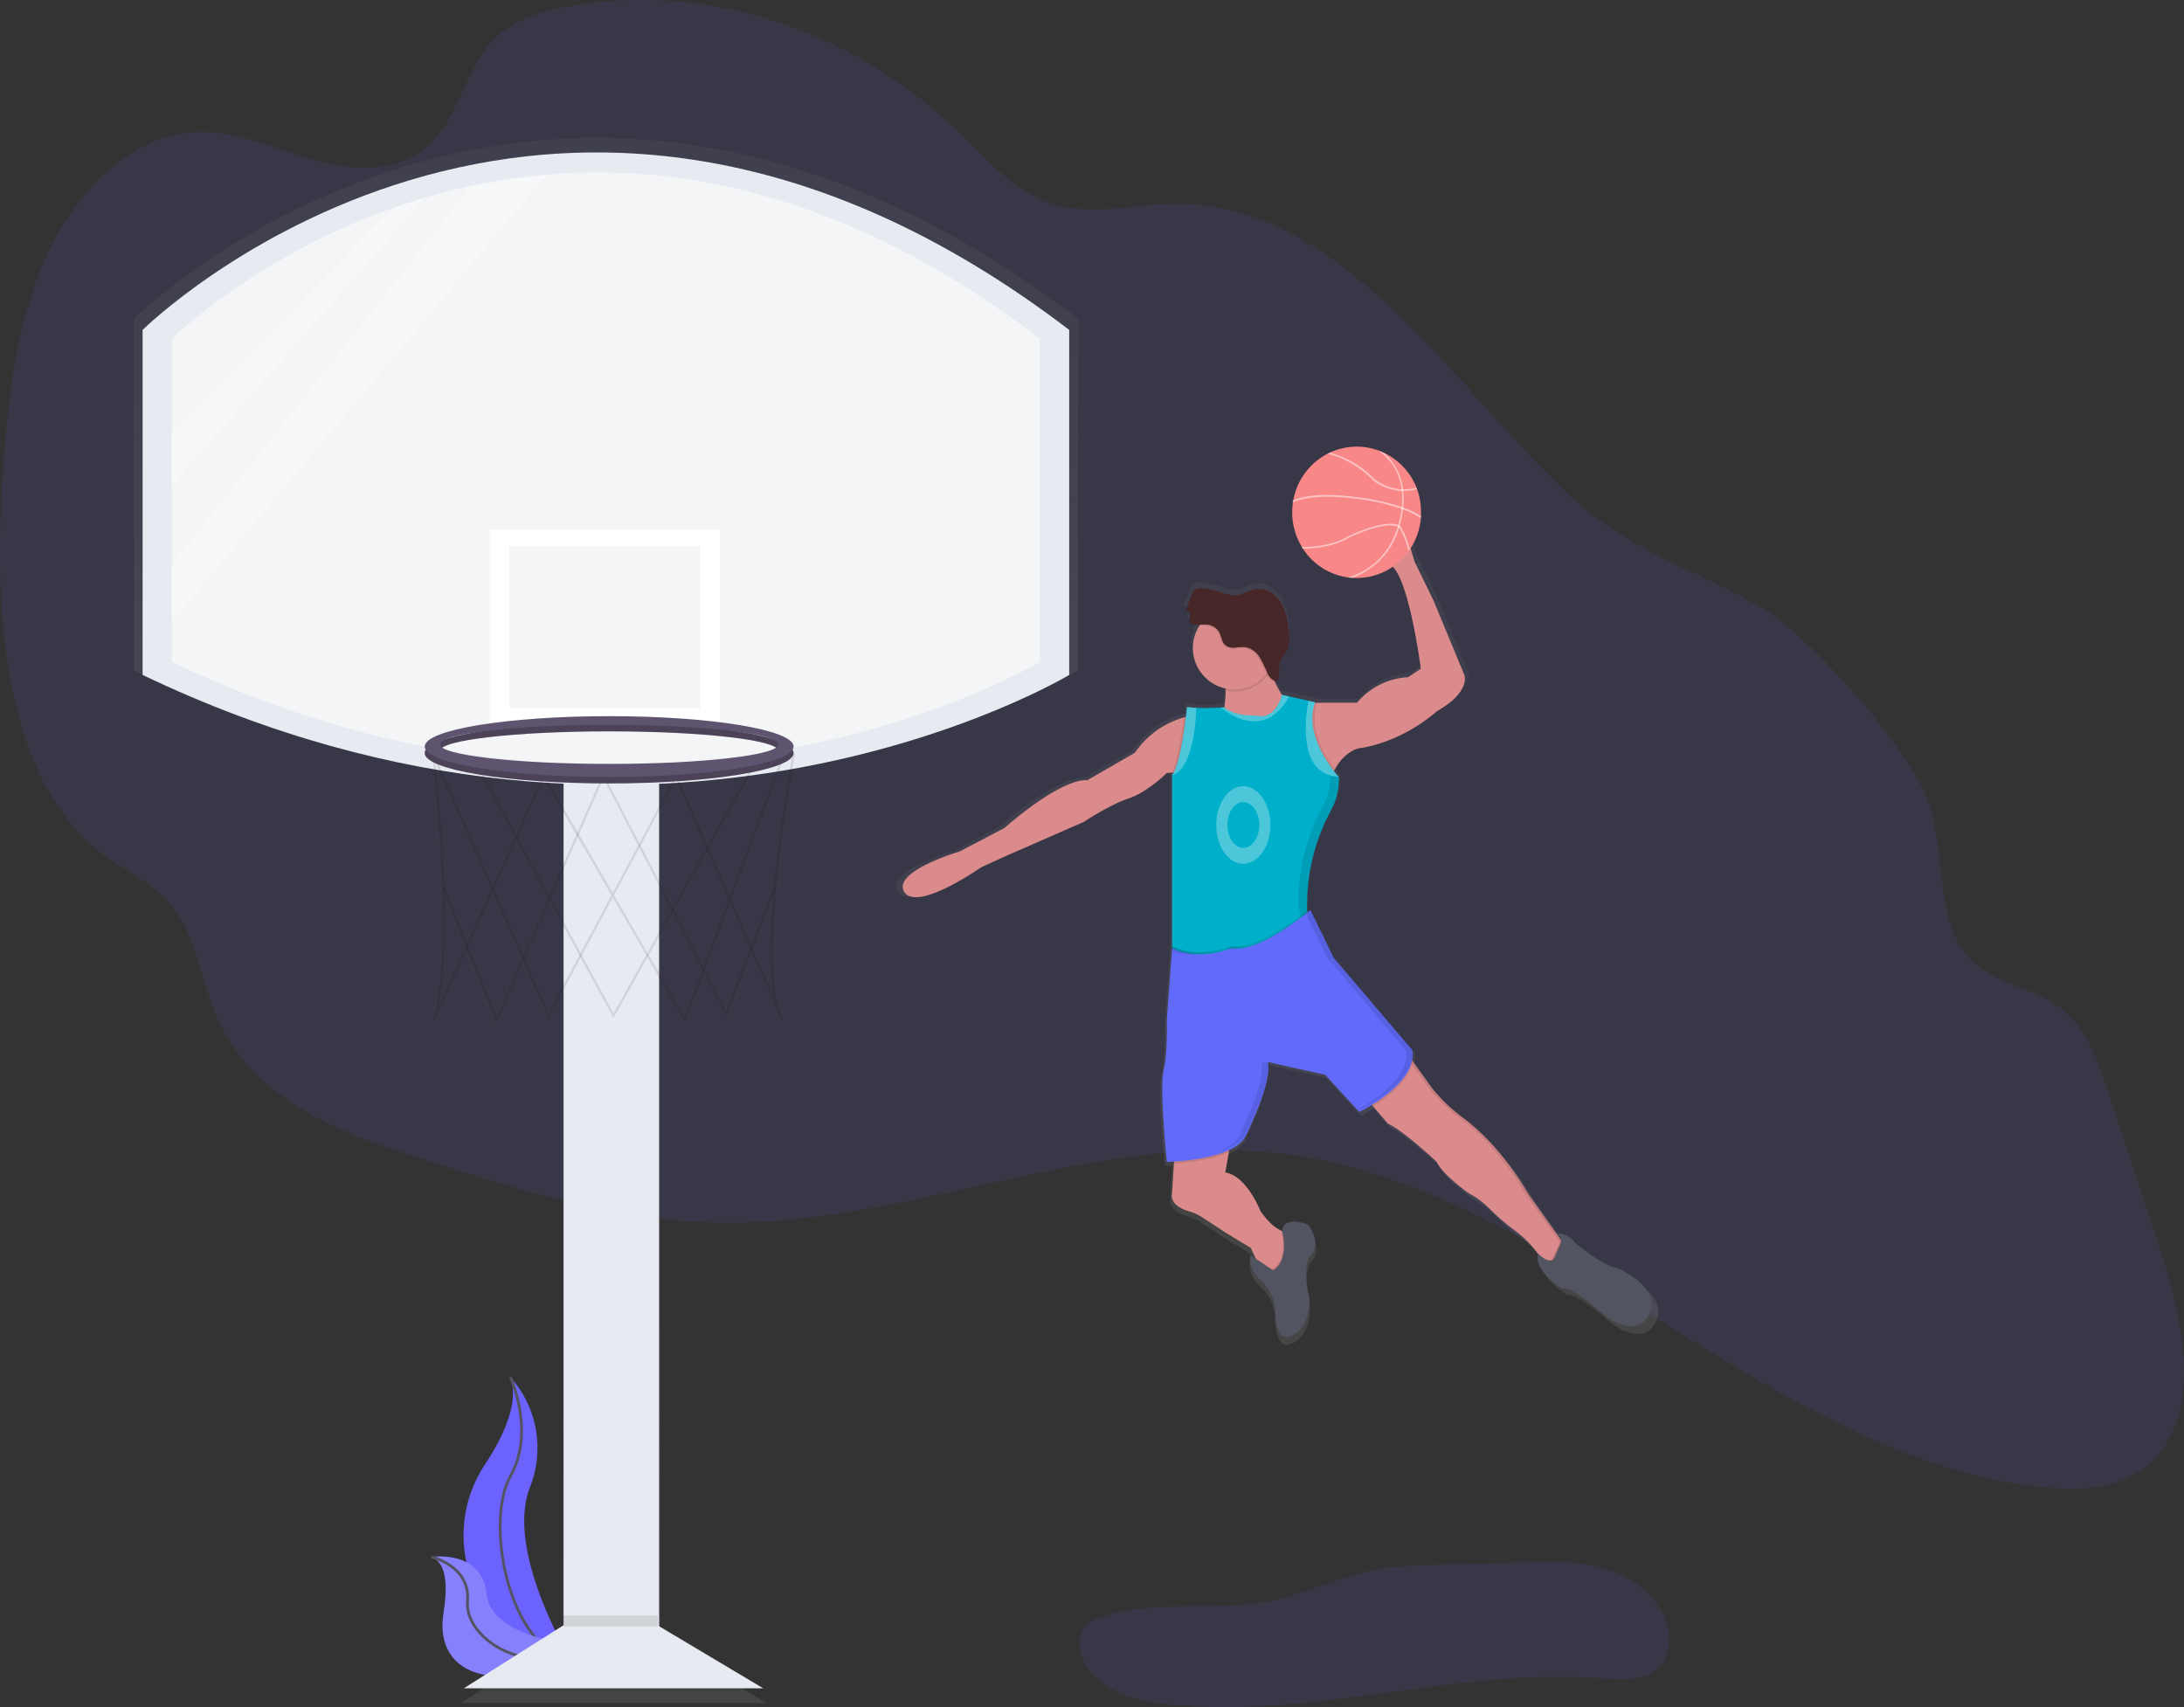 <svg xmlns="http://www.w3.org/2000/svg" xmlns:xlink="http://www.w3.org/1999/xlink" width="785.963" height="614.409" viewBox="0 0 785.963 614.409">
  <rect x="0" y="0" width="785.963" height="614.409" fill="#333333" stroke="none"/>
  <defs>
    <linearGradient id="linear-gradient" x1="0.5" y1="1" x2="0.5" gradientUnits="objectBoundingBox">
      <stop offset="0" stop-color="gray" stop-opacity="0.251"/>
      <stop offset="0.54" stop-color="gray" stop-opacity="0.122"/>
      <stop offset="1" stop-color="gray" stop-opacity="0.102"/>
    </linearGradient>
    <linearGradient id="linear-gradient-3" x1="0.5" y1="1" x2="0.5" y2="0" xlink:href="#linear-gradient"/>
    <linearGradient id="linear-gradient-6" x1="0.5" y1="1" x2="0.5" y2="0" xlink:href="#linear-gradient"/>
    <linearGradient id="linear-gradient-7" x1="0.5" y1="1" x2="0.5" y2="0" xlink:href="#linear-gradient"/>
    <linearGradient id="linear-gradient-8" x1="0.5" y1="1" x2="0.5" y2="0" xlink:href="#linear-gradient"/>
    <linearGradient id="linear-gradient-10" x1="0.5" y1="1" x2="0.5" y2="0" xlink:href="#linear-gradient"/>
    <linearGradient id="linear-gradient-13" x1="0.5" y1="1" x2="0.5" y2="0" xlink:href="#linear-gradient"/>
  </defs>
  <g id="undraw_basketball_agx4" transform="translate(0 -0.011)">
    <path id="Path_427" data-name="Path 427" d="M327.269,691.27A38.192,38.192,0,0,1,334.235,731c-9.028,23.732,15.478,63.209,15.478,63.209l-.781-.125c-32.854-5.795-49.2-43.373-30.909-71.284C324.88,712.426,330.448,700.251,327.269,691.27Z" transform="translate(-143.579 -195.634)" fill="#6c63ff"/>
    <path id="Path_428" data-name="Path 428" d="M330.961,691.27s9.028,19.609,0,35.6S329.4,787.785,353.4,794.2" transform="translate(-147.27 -195.634)" fill="none" stroke="#535461" stroke-miterlimit="10" stroke-width="1"/>
    <path id="Path_429" data-name="Path 429" d="M295.56,774.064s18.25-2.905,19.914,13.448,35.1,18.625,35.1,18.625l-.625.414c-27.606,18.126-53.994,11.542-49.98-12.495C301.37,785.091,301.284,776.1,295.56,774.064Z" transform="translate(-140.326 -213.728)" fill="#6c63ff"/>
    <path id="Path_430" data-name="Path 430" d="M295.56,774.064s18.25-2.905,19.914,13.448,35.1,18.625,35.1,18.625l-.625.414c-27.606,18.126-53.994,11.542-49.98-12.495C301.37,785.091,301.284,776.1,295.56,774.064Z" transform="translate(-140.326 -213.728)" fill="#f5f5f5" opacity="0.2"/>
    <path id="Path_431" data-name="Path 431" d="M295.56,774.12s14.166,3.124,13,15.993S329.6,818.438,350.569,806.2" transform="translate(-140.326 -213.784)" fill="none" stroke="#535461" stroke-miterlimit="10" stroke-width="1"/>
    <path id="Path_432" data-name="Path 432" d="M788.912,340.916c8.934,18.344,3.249,44.661,15.9,59.655,9.277,11,24.677,10.933,35.2,20.211,8.184,7.239,12.261,19.086,15.97,30.331L874,505.779c8.208,24.9,15.22,56.945-1.312,75.2-9.91,10.933-24.88,12.175-38.414,11.011-97.952-8.426-176.74-107.214-274.357-119.967-69-9.02-137.163,26.466-206.556,24.506-36.7-1.039-72.541-12.495-107.956-23.928-27.239-8.77-57.469-20.3-70.456-49.87-5.8-13.213-7.606-29.176-16.228-40.038-6.607-8.333-16.157-12.276-24.365-18.313C98.607,338.05,94.507,279.168,97.623,229.587c1.726-27.5,4.647-55.665,15.525-80.077s31.347-44.6,54.712-45.4c14.775-.508,28.894,6.536,43.271,10.472s31.237,4.053,42.03-7.809c8.856-9.738,11.636-25.38,20.492-35.142,6.9-7.583,16.517-10.527,25.818-12.331,50.019-9.7,103.3,7.138,142.528,45.029,9.535,9.207,18.617,19.828,30.269,24.552,15.517,6.286,32.479.961,48.886,1.093,57.883.469,97.14,63.115,137.936,102.607,23.85,23.092,46.918,28.067,72.8,43.451C747.905,285.564,779.252,321.088,788.912,340.916Z" transform="translate(-96.78 -56.6)" fill="#6c63ff" opacity="0.1"/>
    <rect id="Rectangle_64" data-name="Rectangle 64" width="35.017" height="319.901" transform="translate(202.535 278.623)" fill="url(#linear-gradient)"/>
    <path id="Path_433" data-name="Path 433" d="M322.292,777.84H212.47l39-24.67h29.441Z" transform="translate(-46.546 -164.993)" fill="url(#linear-gradient)"/>
    <path id="Path_434" data-name="Path 434" d="M158.44,185.217s148.033-146.4,339.8,0V311.728s-150.4,90.721-339.791,0Z" transform="translate(-110.288 -70.519)" fill="url(#linear-gradient-3)"/>
    <path id="Path_435" data-name="Path 435" d="M172.2,190.489s138.654-137.163,318.308,0v118.53S349.62,394,172.2,309.019Z" transform="translate(-113.302 -72.574)" fill="url(#linear-gradient)"/>
    <rect id="Rectangle_65" data-name="Rectangle 65" width="84.348" height="71.619" transform="translate(175.475 187.91)" fill="url(#linear-gradient)"/>
    <rect id="Rectangle_66" data-name="Rectangle 66" width="70.026" height="59.46" transform="translate(182.636 193.986)" fill="url(#linear-gradient-6)"/>
    <g id="Group_15" data-name="Group 15" transform="translate(154.117 268.049)" opacity="0.1">
      <path id="Path_436" data-name="Path 436" d="M387.186,500.471,360.579,454.63l-23.6,44.232L316.5,452.506l-21.3,47.2-.742-.3c8.59-25.084.07-96.187,0-96.906l-.328-2.663,22.4,50.706L335.2,409.157l25.4,43.787,23.233-43.607,19.68,44.911,19.1-51.362,4.779-.953-.109.578c-.141.734-13.19,69.5-5.771,92.821l1.765,4.03-.7.367a19.314,19.314,0,0,1-1.812-4.131l-17.18-39.226Zm-26.169-46.692,26.005,44.833,16.1-43.271-19.351-44.162Zm-44.107-2.272,20.07,45.536,23.1-43.248-24.841-42.9ZM295.5,404.994c1.359,12.245,6.646,64.482,1.054,89.69l19.523-43.178Zm108.487,50.331,15.673,35.767c-4.764-25.458,5.467-81.3,6.747-88.128l-3.178.633Z" transform="translate(-294.13 -399.84)" fill="url(#linear-gradient-7)"/>
    </g>
    <g id="Group_16" data-name="Group 16" transform="translate(158.107 273.407)" opacity="0.1">
      <path id="Path_437" data-name="Path 437" d="M318.982,502.075,299.24,452.65l.742-.3,19.039,47.637L338.1,456.453l-25.435-46.731.7-.383L338.5,455.532l19.063-43.482h.234l56.6-5.349-52.432,93.579-23.373-42.951ZM339,456.414l22.975,42.217,51-91.018L358.122,412.8Z" transform="translate(-299.24 -406.7)" fill="url(#linear-gradient-8)"/>
    </g>
    <g id="Group_17" data-name="Group 17" transform="translate(214.912 274.461)" opacity="0.1">
      <path id="Path_438" data-name="Path 438" d="M322.556,443.319l-.406-.781L275.2,351.817l.711-.367,46.544,89.932,17.493-45.325.742.289Z" transform="translate(-275.2 -351.45)" fill="url(#linear-gradient)"/>
    </g>
    <path id="Path_439" data-name="Path 439" d="M358.556,387.91c-37.36,0-67.636,4.99-67.636,11.144S321.2,410.2,358.556,410.2s67.636-4.99,67.636-11.144S395.908,387.91,358.556,387.91Zm0,17.509c-34.283,0-62.068-3.21-62.068-7.161s27.786-7.153,62.068-7.153,62.061,3.194,62.061,7.153S392.832,405.419,358.556,405.419Z" transform="translate(-139.31 -129.177)" fill="url(#linear-gradient-10)"/>
    <g id="Group_18" data-name="Group 18" transform="translate(151.61 258.733)" opacity="0.2">
      <path id="Path_440" data-name="Path 440" d="M358.556,387.91c-37.36,0-67.636,4.99-67.636,11.144S321.2,410.2,358.556,410.2s67.636-4.99,67.636-11.144S395.908,387.91,358.556,387.91Zm0,17.509c-34.283,0-62.068-3.21-62.068-7.161s27.786-7.153,62.068-7.153,62.061,3.194,62.061,7.153S392.832,405.419,358.556,405.419Z" transform="translate(-290.92 -387.91)" fill="url(#linear-gradient-10)"/>
    </g>
    <path id="Path_441" data-name="Path 441" d="M358.556,384.86c-37.36,0-67.636,4.99-67.636,11.144s30.285,11.144,67.636,11.144,67.636-4.99,67.636-11.144S395.908,384.86,358.556,384.86Zm0,17.508c-34.283,0-62.068-3.21-62.068-7.161s27.793-7.161,62.068-7.161,62.061,3.171,62.061,7.153-27.785,7.161-62.061,7.161Z" transform="translate(-139.31 -128.509)" fill="url(#linear-gradient-10)"/>
    <rect id="Rectangle_67" data-name="Rectangle 67" width="34.361" height="313.934" transform="translate(202.824 279.607)" fill="#e8eaf1"/>
    <path id="Path_442" data-name="Path 442" d="M321.489,771.249H213.72l38.266-24.209H280.88Z" transform="translate(-46.819 -163.65)" fill="#e8eaf1"/>
    <path id="Path_443" data-name="Path 443" d="M162.5,190.725s145.253-143.691,333.458,0V314.893s-147.6,89.026-333.458,0Z" transform="translate(-111.177 -71.99)" fill="#e8eaf1"/>
    <path id="Path_444" data-name="Path 444" d="M176,195.907s136.07-134.609,312.373,0V312.219s-138.225,83.4-312.373,0Z" transform="translate(-114.135 -74.009)" fill="#f3f5f7"/>
    <rect id="Rectangle_68" data-name="Rectangle 68" width="82.779" height="70.284" transform="translate(176.272 190.581)" fill="#fff"/>
    <rect id="Rectangle_69" data-name="Rectangle 69" width="68.722" height="58.351" transform="translate(183.3 196.547)" fill="#f3f5f7"/>
    <path id="Path_445" data-name="Path 445" d="M386.982,500.107l-26.114-45.013-23.2,43.428-20.093-45.489-20.866,46.325-.726-.289c8.465-24.623.07-94.4,0-95.1l-.32-2.616,21.983,49.761L335.972,410.5,360.9,453.454l22.858-42.8,19.312,44.076,18.742-50.409,4.686-.937-.109.57c-.141.726-12.948,68.207-5.662,91.1l1.734,3.952-.7.359a18.953,18.953,0,0,1-1.781-4.053l-16.868-38.5Zm-25.677-45.825,25.521,44,15.79-42.459-18.984-43.342Zm-43.295-2.2,19.726,44.669L360.384,454.3l-24.4-42.077ZM297,406.434c1.335,12.011,6.521,63.255,1.031,88.019l19.125-42.373ZM403.46,455.8l15.377,35.087c-4.686-24.99,5.357-79.788,6.622-86.48l-3.124.625Z" transform="translate(-140.348 -132.121)" opacity="0.1"/>
    <path id="Path_446" data-name="Path 446" d="M320.045,501.676l-19.375-48.5.726-.289,18.688,46.77,18.742-42.748-24.99-45.856.687-.375,24.67,45.294,18.742-42.67h.227l55.548-5.248-51.487,91.861-22.936-42.17Zm19.64-44.81,22.546,41.428,50.058-89.323-53.83,5.084Z" transform="translate(-141.446 -133.589)" opacity="0.1"/>
    <path id="Path_447" data-name="Path 447" d="M321.751,442.969l-.406-.773L275.27,353.169l.7-.359,45.677,88.253,17.173-44.482.726.281Z" transform="translate(-60.303 -77.287)" opacity="0.1"/>
    <path id="Path_448" data-name="Path 448" d="M358.879,389.64c-36.657,0-66.379,4.9-66.379,10.933s29.722,10.933,66.379,10.933,66.379-4.9,66.379-10.933S395.536,389.64,358.879,389.64Zm0,17.181c-33.643,0-60.913-3.124-60.913-7.028s27.27-7.028,60.913-7.028,60.913,3.124,60.913,7.028S392.522,406.821,358.879,406.821Z" transform="translate(-139.656 -129.556)" fill="#5f546f"/>
    <path id="Path_449" data-name="Path 449" d="M358.879,389.64c-36.657,0-66.379,4.9-66.379,10.933s29.722,10.933,66.379,10.933,66.379-4.9,66.379-10.933S395.536,389.64,358.879,389.64Zm0,17.181c-33.643,0-60.913-3.124-60.913-7.028s27.27-7.028,60.913-7.028,60.913,3.124,60.913,7.028S392.522,406.821,358.879,406.821Z" transform="translate(-139.656 -129.556)" opacity="0.2"/>
    <path id="Path_450" data-name="Path 450" d="M358.879,386.64c-36.657,0-66.379,4.9-66.379,10.933s29.722,10.933,66.379,10.933,66.379-4.9,66.379-10.933S395.536,386.64,358.879,386.64Zm0,17.18c-33.643,0-60.913-3.124-60.913-7.028s27.27-7.028,60.913-7.028,60.913,3.124,60.913,7.028S392.522,403.82,358.879,403.82Z" transform="translate(-139.656 -128.899)" fill="#5f546f"/>
    <path id="Path_451" data-name="Path 451" d="M667.614,789.339c-21.155,5.943-44.466-.133-65.3,6.849a14.5,14.5,0,0,0-5.045,2.577c-4.982,4.35-3.014,12.838,1.437,17.727,7.114,7.809,18.3,10.246,28.8,11.292,51.307,5.1,102.622-13.455,153.992-9.551,7.638.586,16.54,1.218,21.663-4.475,3.78-4.194,4.037-10.66,2.171-15.986-3.428-9.777-12.9-16.454-22.873-19.258s-20.538-2.343-30.894-1.882c-14.057.641-28.231.461-42.248,1.39C694.33,779.054,681.811,785.379,667.614,789.339Z" transform="translate(-205.779 -214.258)" fill="#6c63ff" opacity="0.1"/>
    <g id="чел">
      <g id="Group_28" data-name="Group 28">
        <path id="Path_452" data-name="Path 452" d="M771.537,564.127c-5.467-.781-15.572-9.371-15.572-9.371a7.7,7.7,0,0,0-6.708-3.413l-10.035-14.112a105.311,105.311,0,0,0-13.76-18.594q-1.289-1.429-2.663-2.772a74.941,74.941,0,0,0-8.7-7.419,51.778,51.778,0,0,1-5.732-4.967,66.38,66.38,0,0,1-4.686-5.185l-6.982-9.777-.469-.664a10.686,10.686,0,0,0,.141-2.9,5.028,5.028,0,0,0-.078-.679L667.477,450.4l-8.59-17.524h0c-.1.086-.445.375-.984.781l-.156-.445v-1.679A72.26,72.26,0,0,1,666.5,396.8a24.411,24.411,0,0,0,2.96-11.659q0-.492,0-.984l-.148-.164c-.273-.3-.9-1.007-1.7-2.046.1-.2.211-.414.312-.609,3.577-6.575,8.551-7.7,8.551-7.7,16.743-2.343,28.816-13.627,28.816-13.627,12.495-7.028,10.152-13.276,10.152-13.276L704.15,319.477l-7.028-14.408-1.945-6.622a111.687,111.687,0,0,0-2.694-13.065,7.964,7.964,0,0,0-13.948-2.952c-.094.125-.2.258-.289.4A12.5,12.5,0,0,0,680.48,299.5c3.9,3.327,7.3,6.739,7.3,6.739C694.81,308.185,699.5,344.4,699.5,344.4l-4.686,3.124a26.044,26.044,0,0,0-18.688,9.371h-14.7a.7.7,0,0,1,.063-.2l-2.436-.547-7.028-1.562-2.6-.586-.039.164-.734-.164v.1a43.72,43.72,0,0,1-2.655-4.865,2.115,2.115,0,0,0,.632,0,3.262,3.262,0,0,0,.141-.351h.25c1.086-2.343.148-5.271,1.2-7.661a28.414,28.414,0,0,1,1.874-2.913c1.562-2.694,1.374-6.068.914-9.16-.5-3.327-1.265-6.724-3.178-9.5s-5.217-4.8-8.59-4.365c-2.655.351-4.982,2.171-7.653,2.343a15.1,15.1,0,0,1-5.466-1.21,34.787,34.787,0,0,0-5.927-1.351c-1.335-.187-2.905-.211-3.8.781l-.078.1a2.289,2.289,0,0,0-.312.289,4.42,4.42,0,0,0-.781,1.484l-1.726,4.756a1.093,1.093,0,0,0,0,1.054c.156.2.429.25.64.383,1.367.882-.469,3.061.664,4.131.679.64,2.132.711,3.569.7a15.181,15.181,0,0,0,9.551,22.96v.781a31.93,31.93,0,0,1-.484,6.146h0l-1.14.1c-1.9.1-5.732.25-9.082.094a30.251,30.251,0,0,1-3.35-.32s-.133,1.421-.39,3.6l-.781.219A32.549,32.549,0,0,0,594.8,375.251L577.272,385.4s-7.809-1.945-30.37,17.524l-16.353,8.59s-24.982,7.356-20.312,14.744,28.035-8.949,28.035-8.949l9.371-4.28,28.426-12.495s9.371-6.247,16.353-8.59,14.018-9.371,14.018-9.371l1.757-.094.781-.047a6.571,6.571,0,0,1-.383.609,3.1,3.1,0,0,1-.226.3v62.685l-.125,1.741h.055l-1.874,25.5s.391,11.714-1.171,18.3,1.171,33.486,1.171,33.486,1.023,0,2.686-.117l-.047.781-.687,11.019s-1.312,4.248,6.247,6.458a18.257,18.257,0,0,1,4.889,2.241l8.715,5.709,8.957,5.466,1.812,3.8.086.187-1.905-1.164s-1.562,3.9,3.506,8.957a16.556,16.556,0,0,1,5.467,13.627s.781,9.371,5.466,7.028c0,0,7.4-1.562,7.028-14.408,0,0-2.952-10.7.484-15.22q.141-.187.3-.359c3.9-4.28-1.171-10.933-1.171-10.933s-9.02-3.639-9.527,2.405l-.375-.164c-1.624-.781-4.537-2.679-7.622-7.3,0,0-5.06-12.846-12.846-14.018l1.3-7.4.148-.851c2.679-1.265,4.85-2.9,5.943-5h0l.047-.094v-.2l.039-.078v-.062l.039-.086.047-.094v-.078l.055-.109.148-.078.055-.117.047-.1.063-.133.055-.109.063-.133.07-.141.055-.109.078-.164.055-.109.336-.726.047-.094.094-.2.07-.148.1-.226.062-.133.117-.266.047-.109.125-.273.063-.133.125-.281.055-.125.133-.3.055-.117.141-.312.047-.117.141-.328.047-.109.156-.351V509.4c2.491-5.794,5.623-14.127,5.467-19.063a11.377,11.377,0,0,0,0-1.179h-.094v-.078a1.58,1.58,0,0,0-.109-.469L664.44,493.3l12.495,13.627h.281l.078-.039h.07l.1-.047.078-.039.109-.055.094-.047.133-.07.086-.047.148-.078.094-.055.156-.078.109-.062.172-.094.109-.055.18-.1.125-.07.2-.109.133-.32.219-.125.117-.062.227-.125.133-.078.234-.133.125-.078.25-.148.133-.078.258-.156.125-.078.273-.164h.047l.437.508,5.466,6.341c5.467,2.343,17.915,14.018,17.915,14.018,1.437,3.444,7.52,8.364,10.629,10.722a19.416,19.416,0,0,0,2.819,1.734,33.217,33.217,0,0,1,6.294,5.107,80.183,80.183,0,0,0,9.192,7.809,40.972,40.972,0,0,1,7.958,8.028h0l.266.344c-1.859,6.247,8.778,12.6,8.778,12.6,3.9-.781,15.962,10.152,15.962,10.152s11.292,8.957,15.962-.781S771.537,564.127,771.537,564.127ZM750.9,553.694l-1.562-2.21h0a2.7,2.7,0,0,1,1.539,2.187Z" transform="translate(-187.228 -105.406)" fill="url(#linear-gradient-13)"/>
        <path id="Path_453" data-name="Path 453" d="M685.209,379.517s-39.4,22.952-30.979,9.941A32.729,32.729,0,0,0,659.7,370.95a24.084,24.084,0,0,0-.859-6.357l16.446-7.653a15.852,15.852,0,0,0,.594,6.708C678.18,371.786,685.209,379.517,685.209,379.517Z" transform="translate(-218.641 -122.393)" fill="#db8b8b"/>
        <path id="Path_454" data-name="Path 454" d="M677.47,363.658a14.931,14.931,0,0,1-16.181,7.3,24.078,24.078,0,0,0-.859-6.357l16.446-7.653A15.853,15.853,0,0,0,677.47,363.658Z" transform="translate(-220.258 -122.395)" opacity="0.1"/>
        <circle id="Ellipse_41" data-name="Ellipse 41" cx="14.916" cy="14.916" r="14.916" transform="translate(429.278 218.304)" fill="#db8b8b"/>
        <path id="Path_455" data-name="Path 455" d="M651.131,341.368a5.725,5.725,0,0,1,3.553,2.343c.984,1.562.961,3.7,2.343,4.92a4.951,4.951,0,0,0,3.631.922,17.509,17.509,0,0,1,3.834-.133,7.676,7.676,0,0,1,4.912,3.616,49.817,49.817,0,0,1,2.78,5.623,6.639,6.639,0,0,0,1.39,2.054,2.663,2.663,0,0,0,2.288.734c1.07-2.343.148-5.185,1.171-7.52a27.923,27.923,0,0,1,1.835-2.858c1.562-2.647,1.351-5.958.89-9-.492-3.272-1.242-6.607-3.124-9.324s-5.123-4.686-8.4-4.287c-2.608.344-4.9,2.132-7.52,2.288a15.089,15.089,0,0,1-5.4-1.187,34.171,34.171,0,0,0-5.818-1.328c-1.312-.18-2.85-.211-3.733.781a4.34,4.34,0,0,0-.781,1.453l-1.695,4.686a1.078,1.078,0,0,0,0,1.039c.156.187.422.242.625.383,1.343.867-.461,3.007.648,4.061S649.577,341,651.131,341.368Z" transform="translate(-216.472 -116.082)" opacity="0.1"/>
        <path id="Path_456" data-name="Path 456" d="M651.621,340.878a5.724,5.724,0,0,1,3.553,2.343c.984,1.562.961,3.7,2.343,4.92a4.951,4.951,0,0,0,3.631.921,17.506,17.506,0,0,1,3.834-.133,7.676,7.676,0,0,1,4.912,3.616,49.836,49.836,0,0,1,2.78,5.623,6.638,6.638,0,0,0,1.39,2.054,2.663,2.663,0,0,0,2.288.734c1.07-2.343.148-5.185,1.171-7.52a27.9,27.9,0,0,1,1.835-2.858c1.562-2.647,1.351-5.958.89-9-.492-3.272-1.242-6.607-3.124-9.324s-5.123-4.686-8.4-4.287c-2.608.344-4.9,2.132-7.52,2.288a15.088,15.088,0,0,1-5.4-1.187,34.175,34.175,0,0,0-5.818-1.328c-1.312-.18-2.85-.211-3.733.781a4.342,4.342,0,0,0-.781,1.453l-1.695,4.686a1.078,1.078,0,0,0,0,1.039c.156.187.422.242.625.383,1.343.867-.461,3.007.648,4.061S650.067,340.511,651.621,340.878Z" transform="translate(-216.58 -115.975)" fill="#472727"/>
        <path id="Path_457" data-name="Path 457" d="M742.57,362.169s-11.855,11.089-28.3,13.385c0,0-4.889,1.109-8.4,7.567a27.384,27.384,0,0,0-2.694,7.731l-17.649-29.9L684.43,359.1h29.449a25.583,25.583,0,0,1,18.36-9.176l4.592-3.061s-4.592-35.571-11.472-37.485c0,0-3.358-3.358-7.177-6.622a12.276,12.276,0,0,1-2.194-16.4c.094-.133.187-.266.289-.39,3.9-5.1,12.065-3.327,13.705,2.905a109.686,109.686,0,0,1,2.647,12.87l1.913,6.505,6.888,14.15,11.089,26.77S754.808,355.289,742.57,362.169Z" transform="translate(-225.516 -106.193)" fill="#db8b8b"/>
        <path id="Path_458" data-name="Path 458" d="M616.992,386.34l-2.3,20.3-5.162.289-1.726.094s-6.888,6.888-13.768,9.176-16.064,8.418-16.064,8.418l-27.918,12.214-9.176,4.209s-22.952,16.1-27.543,8.793,19.914-14.564,19.914-14.564l16.064-8.418c22.186-19.125,29.832-17.18,29.832-17.18l17.18-9.941a31.972,31.972,0,0,1,17.563-12.69A21.641,21.641,0,0,1,616.992,386.34Z" transform="translate(-187.91 -128.833)" fill="#db8b8b"/>
        <path id="Path_459" data-name="Path 459" d="M706.173,403.667a27.386,27.386,0,0,0-2.694,7.731L685.83,381.5a12.222,12.222,0,0,0,1.1-1.851,14.841,14.841,0,0,0,1.062-2.866l2.554.578,6.911,1.562,2.4.539a.88.88,0,0,1-.062.187C696.576,389.1,702.643,398.99,706.173,403.667Z" transform="translate(-225.822 -126.739)" opacity="0.1"/>
        <path id="Path_460" data-name="Path 460" d="M644.138,386.34l-2.3,20.3-5.162.289c2.194-3.9,3.686-14.244,4.365-19.859a21.637,21.637,0,0,1,3.092-.734Z" transform="translate(-215.055 -128.833)" opacity="0.1"/>
        <path id="Path_461" data-name="Path 461" d="M694.066,418.47a70.941,70.941,0,0,0-8.59,34.455v1.695s4.209,11.472,0,11.472-3.827,5.74-9.176,6.888-24.1,9.176-29.832,5.74-9.559-10.707-9.559-10.707v-62.35a3.075,3.075,0,0,0,.226-.3c3.3-4.686,5.131-24.209,5.131-24.209a29.73,29.73,0,0,0,3.3.32c3.288.156,7.028,0,8.918-.094l1.171-.07c3.3,2.585,7.809,2.96,10.043,2.96a16.934,16.934,0,0,1,2.343.172c6.458.906,8.426-7.677,8.426-7.677l2.554.578,6.911,1.562,2.4.539c-4.3,12.19,7.028,25.224,8.458,26.8l.148.164A23.929,23.929,0,0,1,694.066,418.47Z" transform="translate(-215.106 -126.735)" fill="#00afca"/>
        <path id="Path_462" data-name="Path 462" d="M645.575,382.731c0,5.068-1.21,21.866-8.645,24.295v-.133a3.075,3.075,0,0,0,.227-.3c3.3-4.686,5.131-24.209,5.131-24.209A29.73,29.73,0,0,0,645.575,382.731Z" transform="translate(-215.11 -127.966)" fill="#fff" opacity="0.3"/>
        <path id="Path_463" data-name="Path 463" d="M710.316,406.873c-13.994-.718-12.339-19.023-10.855-27.333l2.4.539C697.555,392.261,708.879,405.3,710.316,406.873Z" transform="translate(-228.598 -127.344)" fill="#fff" opacity="0.3"/>
      </g>
      <g id="Group_19" data-name="Group 19" transform="translate(429.996 254.992)" opacity="0.1">
        <path id="Path_464" data-name="Path 464" d="M699.269,414.815a.187.187,0,0,0-.148-.164c-3.124-.781.344.351-3.124-.781-.133-.047.187-.57.187-.57a23.927,23.927,0,0,1-2.905,12.042,70.94,70.94,0,0,0-8.59,34.455v1.687s4.209,11.472,0,11.472-3.827,5.74-9.176,6.888c-4.9,1.054-21.03,7.872-28.114,6.365.437.32.883.625,1.343.9,5.74,3.444,24.482-4.592,29.832-5.74s4.975-6.888,9.176-6.888,0-11.472,0-11.472v-1.695a70.942,70.942,0,0,1,8.59-34.455A23.927,23.927,0,0,0,699.269,414.815Z" transform="translate(-647.4 -389.732)"/>
        <path id="Path_465" data-name="Path 465" d="M661.835,383.51c-.18-.125-.367-.258-.539-.39h-.406A9.642,9.642,0,0,0,661.835,383.51Z" transform="translate(-650.355 -383.12)"/>
      </g>
      <g id="Group_27" data-name="Group 27">
        <path id="Path_466" data-name="Path 466" d="M795.859,608.711l-4.584,10.324a64.132,64.132,0,0,0-4.3-6.208h0a40.247,40.247,0,0,0-7.809-7.88,78.766,78.766,0,0,1-9.028-7.669,32.765,32.765,0,0,0-6.185-5.021,19.073,19.073,0,0,1-2.772-1.7c-3.046-2.343-9.028-7.145-10.441-10.527,0,0-12.237-11.472-17.594-13.768l-5.342-6.247-6.138-7.161,15.681-15.681,4.615,6.458,6.864,9.605a62.565,62.565,0,0,0,10.582,10.355,71.179,71.179,0,0,1,10.777,9.629A103.458,103.458,0,0,1,783.621,591.5l9.863,13.862.07.109,1.562,2.179Z" transform="translate(-233.674 -161.875)" fill="#db8b8b"/>
        <path id="Path_467" data-name="Path 467" d="M680.112,619.3l-6.122,14.533-4.967-5.357-2.046-4.3-1.781-3.741-8.8-5.357-8.59-5.607a17.956,17.956,0,0,0-4.8-2.2c-7.427-2.171-6.146-6.341-6.146-6.341l.679-10.824.469-7.536,20.3-2.3-1.015,5.74-1.281,7.263c7.653,1.148,12.62,13.768,12.62,13.768,3.022,4.537,5.888,6.419,7.489,7.169a5.867,5.867,0,0,0,1.312.476Z" transform="translate(-215.075 -171.319)" fill="#db8b8b"/>
        <path id="Path_468" data-name="Path 468" d="M813.67,624.612l-.18-.1h.109Z" transform="translate(-253.789 -181.009)" opacity="0.1"/>
        <path id="Path_469" data-name="Path 469" d="M814.179,628.491,809.6,638.815a64.134,64.134,0,0,0-4.3-6.208c.7.672,4.631,4.248,5.888.984a38.255,38.255,0,0,1,1.663-3.9,4.3,4.3,0,0,0,.57-2.226Z" transform="translate(-251.994 -181.655)" opacity="0.1"/>
        <path id="Path_470" data-name="Path 470" d="M799.8,608.154l-1.562-2.179-.07-.109L788.3,592a103.448,103.448,0,0,0-13.455-18.266,71.168,71.168,0,0,0-10.777-9.629,62.585,62.585,0,0,1-10.582-10.355l-6.841-9.566-4.615-6.458-.672.672,4.131,5.787,6.864,9.605a62.574,62.574,0,0,0,10.589,10.324,71.178,71.178,0,0,1,10.777,9.629A103.455,103.455,0,0,1,787.154,592l9.879,13.877.07.109,1.562,2.179.781,1.062-4.108,9.246c.43.679.672,1.078.672,1.078l4.592-10.324Z" transform="translate(-237.987 -161.998)" opacity="0.1"/>
        <path id="Path_471" data-name="Path 471" d="M688.585,628.826l-6.123,14.533L677.5,638l-2.046-4.3,5.873,3.9c5.771-3.608,3.545-12.831,3.28-13.862a5.863,5.863,0,0,0,1.312.476Z" transform="translate(-223.548 -180.842)" opacity="0.1"/>
        <path id="Path_472" data-name="Path 472" d="M684.39,623.134s2.866,10.152-3.249,13.963l-8.036-5.357s-1.562,3.827,3.444,8.8a16.259,16.259,0,0,1,5.357,13.385s.781,9.176,5.357,6.888c0,0,7.27-1.562,6.888-14.15,0,0-2.9-10.5.476-14.947q.141-.18.289-.352c3.827-4.209-1.148-10.707-1.148-10.707S684.772,617.019,684.39,623.134Z" transform="translate(-222.984 -179.93)" fill="#535461"/>
        <path id="Path_473" data-name="Path 473" d="M685.506,487.883c-4.209,0-3.827,5.74-9.176,6.888s-24.1,9.176-29.832,5.74S636.94,489.8,636.94,489.8v-.781c9.559,4.975,21.421,0,21.421,0,8.45,1.624,22.983-9.457,27.153-12.823v.2S689.708,487.883,685.506,487.883Z" transform="translate(-215.112 -148.519)" opacity="0.1"/>
        <path id="Path_474" data-name="Path 474" d="M638.267,582.586l20.3-2.3-1.015,5.74c-6.287,2.921-15.338,3.819-19.726,4.092Z" transform="translate(-215.307 -171.322)" opacity="0.1"/>
        <path id="Path_475" data-name="Path 475" d="M741.946,543.653c-.961,7.028-8.817,13.065-14.158,16.4l-6.138-7.161,15.681-15.681Z" transform="translate(-233.669 -161.884)" opacity="0.1"/>
        <path id="Path_476" data-name="Path 476" d="M657.35,489.744s-11.855,4.975-21.421,0l-1.913,26.013s.383,11.472-1.148,17.961,1.148,32.893,1.148,32.893,23.717-.383,28.3-9.176c0,0,9.941-19.89,8.036-26.77l20.656,4.592,12.245,13.369s21.038-9.941,19.125-22.186l-28.309-33.26L685.658,476S667.3,491.658,657.35,489.744Z" transform="translate(-214.116 -148.475)" fill="#6c63ff"/>
        <path id="Path_477" data-name="Path 477" d="M703.25,548.627l-12.237-13.385-20.663-4.576c.047.172.086.352.125.539a7.6,7.6,0,0,1,.109,1.109c.32,7.958-8.262,25.13-8.262,25.13-4.592,8.8-28.3,9.176-28.3,9.176s-2.718-26.38-1.156-32.885,1.148-17.961,1.148-17.961l1.843-25.044.07-.961a20.57,20.57,0,0,0,8.59,2.187,33.284,33.284,0,0,0,12.425-2.023l.406-.164q.336.062.687.1c8.216.906,21.39-8.887,25.974-12.534,1.039-.828,1.64-1.335,1.64-1.335l8.418,17.181,28.3,33.275a9.147,9.147,0,0,1,.109,1.156C722.968,539.326,703.25,548.627,703.25,548.627Z" transform="translate(-214.113 -148.475)" fill="#00afca" opacity="0.1"/>
        <path id="Path_478" data-name="Path 478" d="M683.988,377.37c-8.52,15.392-21.085,6.872-24.568,4.045l1.171-.07c3.3,2.585,7.809,2.96,10.043,2.96a16.918,16.918,0,0,1,2.343.172c6.458.906,8.426-7.677,8.426-7.677Z" transform="translate(-220.037 -126.743)" fill="#fff" opacity="0.3"/>
        <path id="Path_479" data-name="Path 479" d="M812.109,625a7.536,7.536,0,0,1,6.693,3.342s9.933,8.372,15.283,9.152c0,0,16.064,6.888,11.472,16.446s-15.681.781-15.681.781-11.854-10.707-15.681-9.941c0,0-10.519-6.31-8.59-12.432,0,0,4.608,4.686,6,1.085a38.128,38.128,0,0,1,1.656-3.9C814,628.058,814.381,626.145,812.109,625Z" transform="translate(-252.009 -181.113)" fill="#535461"/>
        <path id="Path_480" data-name="Path 480" d="M655.794,493.481c-4,1.164-12.042,2.718-18.9-.851l-.125,1.71C645.087,497.362,654.286,494.067,655.794,493.481Z" transform="translate(-215.075 -152.118)" opacity="0.1"/>
        <path id="Path_481" data-name="Path 481" d="M669.9,492a13.673,13.673,0,0,1-6.177.523s-.844.351-2.249.781C663.914,493.718,666.851,493.117,669.9,492Z" transform="translate(-220.486 -151.98)" opacity="0.1"/>
        <path id="Path_482" data-name="Path 482" d="M736.966,527.611c-.367,11.347-19.234,20.265-19.234,20.265l-.266-.289c5.224-2.866,18.641-11.245,17.095-21.132l-28.309-33.283L698.49,477.3c1.039-.828,1.64-1.335,1.64-1.335l8.418,17.18,28.3,33.275A9.141,9.141,0,0,1,736.966,527.611Z" transform="translate(-228.596 -148.466)" opacity="0.1"/>
        <path id="Path_483" data-name="Path 483" d="M673.579,546c1.913,6.888-8.036,26.77-8.036,26.77-1.359,2.6-4.381,4.467-7.973,5.8,4.561-1.359,8.629-3.428,10.269-6.568,0,0,8.825-17.649,8.247-25.451Z" transform="translate(-219.631 -163.81)" opacity="0.1"/>
        <path id="Path_484" data-name="Path 484" d="M667,418.91c-5.388,0-9.754,6.247-9.754,13.963s4.365,13.963,9.754,13.963,9.754-6.247,9.754-13.963S672.392,418.91,667,418.91Zm0,22.186c-3.171,0-5.748-3.678-5.748-8.223s2.569-8.223,5.748-8.223,5.748,3.678,5.748,8.223S670.174,441.1,667,441.1Z" transform="translate(-219.561 -135.968)" fill="#fff" opacity="0.3"/>
        <path id="Path_485" data-name="Path 485" d="M738.6,286.094v1.343a3.147,3.147,0,0,1-.055.718,23.7,23.7,0,0,1-3.9,11.222c-.148.226-.3.445-.461.664a23.053,23.053,0,0,1-18.742,9.668,14.847,14.847,0,0,1-1.562-.055c-.515-.055-.961-.078-1.437-.141h0A23.155,23.155,0,0,1,696.1,299.136c-.125-.18-.242-.375-.351-.554v-.039a23.794,23.794,0,0,1-3.491-12.448,24.208,24.208,0,0,1,.25-3.5l.125-.781a23.615,23.615,0,0,1,12.4-16.852l.844-.414a22.928,22.928,0,0,1,17.579-.679,22.3,22.3,0,0,1,2.163.937h0A23.53,23.53,0,0,1,737,277.184c.078.18.141.351.2.531a23.912,23.912,0,0,1,1.4,8.379Z" transform="translate(-227.231 -101.69)" fill="#f88787"/>
        <path id="Path_486" data-name="Path 486" d="M740.673,278.32a16.077,16.077,0,0,1-4.576.664h-.875a8.247,8.247,0,0,1-1.093-.094,19.577,19.577,0,0,1-8.5-3.124h0c-6.818-6.95-13.495-9.324-17.1-10.152l.843-.414a35.107,35.107,0,0,1,15.291,8.746,15.9,15.9,0,0,0,5.357,3.342,18.628,18.628,0,0,0,4.241,1.023c.312,0,.617.063.922.086h.617a15.462,15.462,0,0,0,4.686-.594A4.316,4.316,0,0,0,740.673,278.32Z" transform="translate(-230.795 -102.295)" fill="#fff" opacity="0.5"/>
        <path id="Path_487" data-name="Path 487" d="M738.594,292.319a3.146,3.146,0,0,1-.055.718,31.5,31.5,0,0,0-6.365-3.124l-.586-.211a78.875,78.875,0,0,0-16.4-3.624c-13.12-1.671-19.664-.109-22.78,1.374l.125-.781c3.374-1.484,10.019-2.835,22.733-1.218a80.869,80.869,0,0,1,16.4,3.585l.586.211A32.466,32.466,0,0,1,738.594,292.319Z" transform="translate(-227.264 -106.572)" fill="#fff" opacity="0.5"/>
        <path id="Path_488" data-name="Path 488" d="M737.872,284.833a6.153,6.153,0,0,1-.07.64q-.2,1.6-.578,3.35-.289,1.32-.64,2.538c-.062.211-.125.422-.187.625a27.067,27.067,0,0,1-13.776,16.728,28.351,28.351,0,0,1-3.124,1.359l-1.437-.141h0a28.309,28.309,0,0,0,4.358-1.765c4.685-2.343,10.613-7.13,13.5-16.54.063-.187.117-.383.172-.578q.328-1.132.594-2.343.383-1.757.586-3.436a5.943,5.943,0,0,1,.07-.64,28.477,28.477,0,0,0,0-5.826,3.83,3.83,0,0,0-.07-.6,19.609,19.609,0,0,0-5.2-11.23,20.019,20.019,0,0,0-3.124-2.663,22.3,22.3,0,0,1,2.163.937h0q.687.6,1.359,1.312a20.3,20.3,0,0,1,5.318,11.659,5.12,5.12,0,0,0,.07.594,29.019,29.019,0,0,1,.016,6.021Z" transform="translate(-232.883 -102.1)" fill="#fff" opacity="0.5"/>
        <path id="Path_489" data-name="Path 489" d="M735.527,307.172c-.148.226-.3.445-.461.664a31.166,31.166,0,0,0-3.124-8.129,1.563,1.563,0,0,0-.273-.344,2.142,2.142,0,0,0-.523-.351c-3.007-1.492-11.987,1.007-18.664,4.615-5.139,2.78-11.862,3.272-15.541,3.3l-.351-.554v-.039c3.514,0,10.418-.422,15.619-3.233,6.247-3.358,15.541-6.247,19.117-4.686a3.029,3.029,0,0,1,.539.3,2.226,2.226,0,0,1,.609.656,32.166,32.166,0,0,1,3.053,7.794Z" transform="translate(-228.18 -109.477)" fill="#fff" opacity="0.5"/>
      </g>
    </g>
    <rect id="Rectangle_70" data-name="Rectangle 70" width="34.361" height="3.905" transform="translate(202.433 581.437)" opacity="0.1"/>
    <path id="Path_490" data-name="Path 490" d="M159.39,94.591l-80.17,80.8v19.133L170.2,91.1Z" transform="translate(-17.355 -19.955)" fill="#fff" opacity="0.3"/>
    <path id="Path_491" data-name="Path 491" d="M187.059,84.494,79.22,221.095v20.25L213.962,80.48Z" transform="translate(-17.355 -17.628)" fill="#fff" opacity="0.3"/>
  </g>
</svg>
